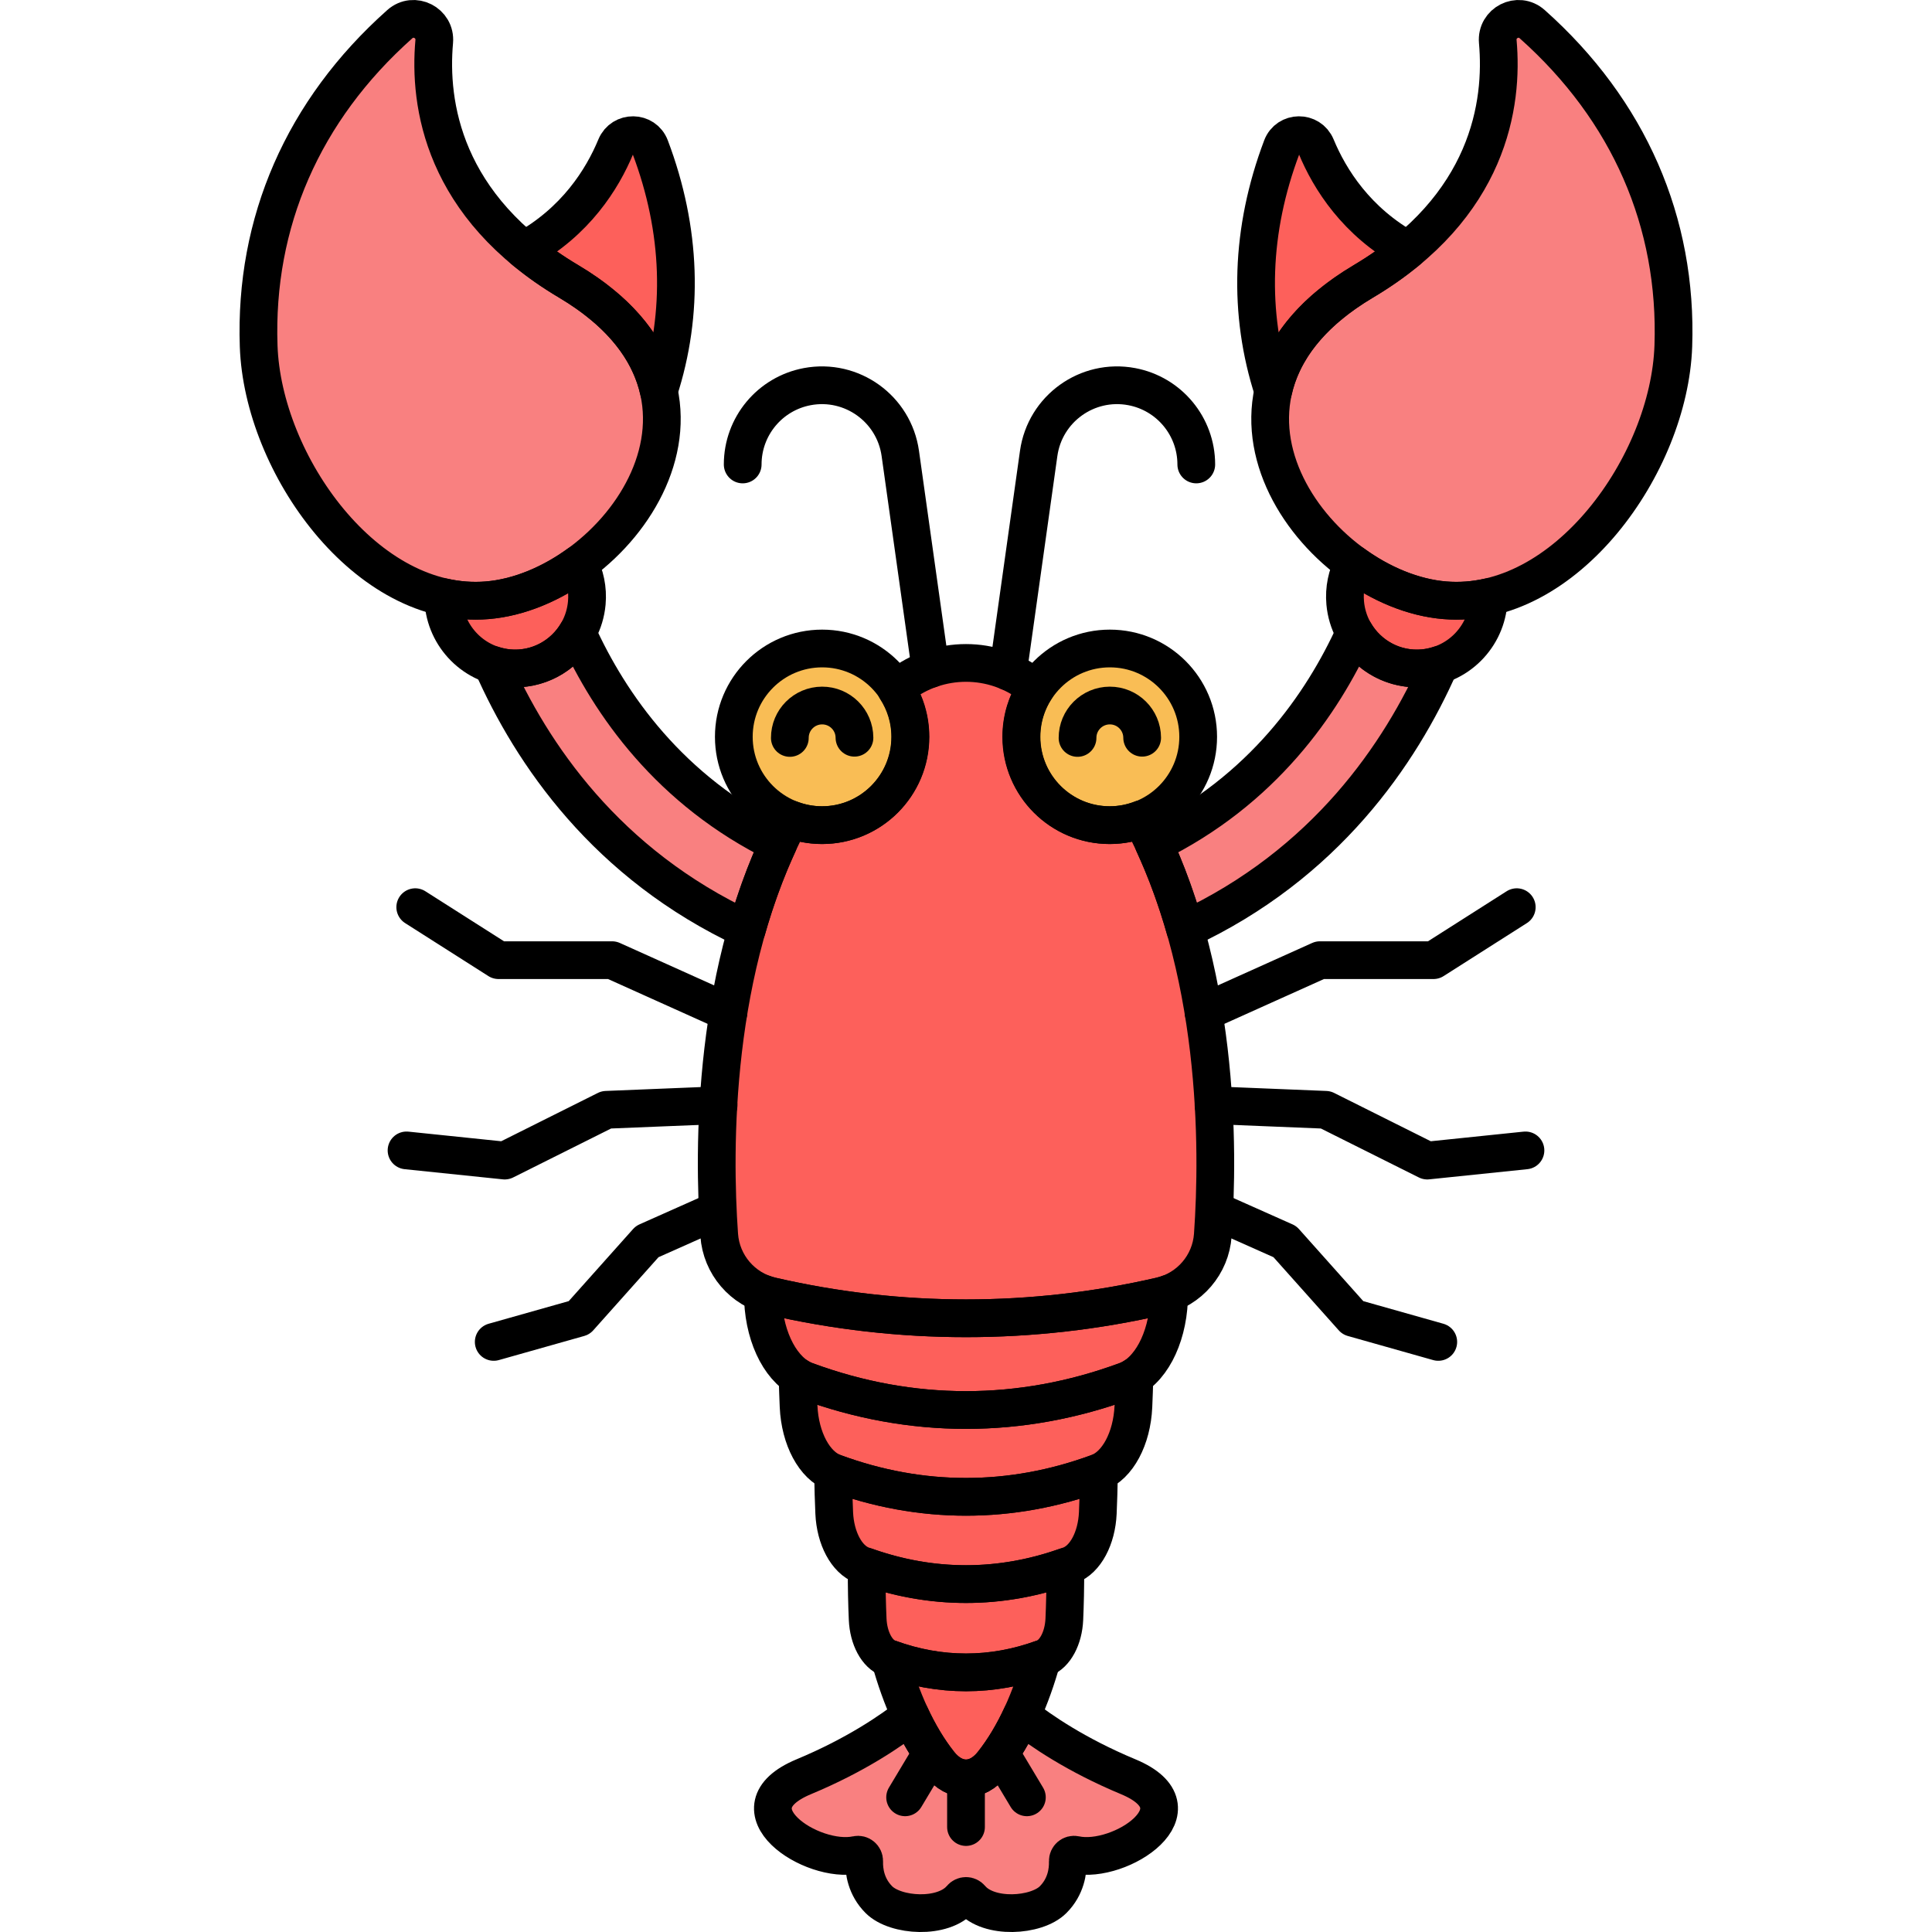 <?xml version="1.0" encoding="utf-8"?>
<!-- Generator: Adobe Illustrator 22.0.0, SVG Export Plug-In . SVG Version: 6.00 Build 0)  -->
<svg version="1.1" xmlns="http://www.w3.org/2000/svg" xmlns:xlink="http://www.w3.org/1999/xlink" x="0px" y="0px"
	 viewBox="0 0 256 256" style="enable-background:new 0 0 256 256;" xml:space="preserve">
<style type="text/css">
	.st0{fill:#F9BD55;}
	.st1{fill:#F4DBCE;}
	.st2{fill:#52565B;}
	.st3{fill:#FD605B;}
	.st4{fill:#F98080;}
	.st5{fill:#F9E63A;}
	.st6{fill:#039BE6;}
	.st7{fill:none;stroke:#000000;stroke-width:5;stroke-linecap:round;stroke-linejoin:round;stroke-miterlimit:10;}
	.st8{fill:#7D3D1A;}
	.st9{fill:#EAA250;}
	.st10{fill:#DD7F57;}
	.st11{fill:#FFC097;}
	.st12{fill:#F49667;}
	.st13{fill:#F89422;}
	.st14{fill:#E3E4E5;}
	.st15{fill:#6E7175;}
	.st16{fill:#46BAF9;}
	.st17{fill:#D9F3FF;}
	.st18{fill:#828487;}
	.st19{fill:#A8AEB2;}
	.st20{fill:#C9CDD1;}
	.st21{fill:#8CD8F9;}
	.st22{fill:#1AA7E5;}
	.st23{fill:#ACE7FC;}
	.st24{fill:#FFFFFF;}
	.st25{fill:#9E512B;}
	.st26{fill:#7ED5FC;}
	.st27{fill:#7CCC4E;}
	.st28{fill:#3AA03A;}
	.st29{fill:#FCB1B1;}
	.st30{fill:#F76E23;}
	.st31{fill:#C16A44;}
	.st32{fill:#B796EA;}
</style>
<g id="Layer_1">
</g>
<g id="Layer_2">
</g>
<g id="Layer_3">
</g>
<g id="Layer_4">
</g>
<g id="Layer_5">
</g>
<g id="Layer_6">
</g>
<g id="Layer_7">
</g>
<g id="Layer_8">
</g>
<g id="Layer_9">
</g>
<g id="Layer_10">
</g>
<g id="Layer_11">
</g>
<g id="Layer_12">
</g>
<g id="Layer_13">
</g>
<g id="Layer_14">
</g>
<g id="Layer_15">
</g>
<g id="Layer_16">
</g>
<g id="Layer_17">
</g>
<g id="Layer_18">
</g>
<g id="Layer_19">
</g>
<g id="Layer_20">
</g>
<g id="Layer_21">
</g>
<g id="Layer_22">
</g>
<g id="Layer_23">
</g>
<g id="Layer_24">
</g>
<g id="Layer_25">
</g>
<g id="Layer_26">
</g>
<g id="Layer_27">
</g>
<g id="Layer_28">
</g>
<g id="Layer_29">
</g>
<g id="Layer_30">
</g>
<g id="Layer_31">
</g>
<g id="Layer_32">
</g>
<g id="Layer_33">
</g>
<g id="Layer_34">
</g>
<g id="Layer_35">
</g>
<g id="Layer_36">
</g>
<g id="Layer_37">
</g>
<g id="Layer_38">
</g>
<g id="Layer_39">
</g>
<g id="Layer_40">
</g>
<g id="Layer_41">
</g>
<g id="Layer_42">
</g>
<g id="Layer_43">
</g>
<g id="Layer_44">
</g>
<g id="Layer_45">
</g>
<g id="Layer_46">
</g>
<g id="Layer_47">
</g>
<g id="Layer_48">
</g>
<g id="Layer_49">
</g>
<g id="Layer_50">
</g>
<g id="Layer_51">
</g>
<g id="Layer_52">
</g>
<g id="Layer_53">
</g>
<g id="Layer_54">
</g>
<g id="Layer_55">
</g>
<g id="Layer_56">
</g>
<g id="Layer_57">
</g>
<g id="Layer_58">
</g>
<g id="Layer_59">
</g>
<g id="Layer_60">
</g>
<g id="Layer_61">
</g>
<g id="Layer_62">
</g>
<g id="Layer_63">
</g>
<g id="Layer_64">
</g>
<g id="Layer_65">
</g>
<g id="Layer_66">
</g>
<g id="Layer_67">
</g>
<g id="Layer_68">
</g>
<g id="Layer_69">
</g>
<g id="Layer_70">
</g>
<g id="Layer_71">
</g>
<g id="Layer_72">
	<g>
		<g>
			<path class="st3" d="M117.925,219.796c1.453,5.228,3.55,10.111,6.566,13.908c2.056,2.589,4.963,2.589,7.019,0
				c3.015-3.797,5.113-8.68,6.566-13.908C131.442,222.198,124.558,222.198,117.925,219.796z"/>
		</g>
		<path class="st3" d="M114.842,207.607c-0.018,2.72,0.047,5.102,0.129,6.959c0.111,2.508,1.234,4.6,2.765,5.165h0
			c6.754,2.493,13.775,2.493,20.529,0h0c1.531-0.565,2.654-2.657,2.765-5.165c0.082-1.857,0.146-4.239,0.129-6.959
			C132.489,210.661,123.511,210.661,114.842,207.607z"/>
		<path class="st3" d="M145.475,195.154L145.475,195.154c-11.499,4.245-23.451,4.245-34.95,0h0
			c-0.049-0.018-0.095-0.043-0.143-0.063c0.03,2.024,0.088,3.843,0.156,5.387c0.148,3.361,1.654,6.165,3.706,6.922h0
			c9.052,3.342,18.461,3.342,27.514,0h0c2.052-0.757,3.557-3.562,3.706-6.922c0.068-1.543,0.126-3.363,0.156-5.387
			C145.57,195.111,145.524,195.136,145.475,195.154z"/>
		<path class="st3" d="M149.188,182.973c-13.942,5.147-28.434,5.147-42.376,0c-0.392-0.145-0.77-0.338-1.133-0.575
			c0.038,1.432,0.086,2.767,0.138,3.962c0.189,4.269,2.101,7.831,4.707,8.793h0c11.499,4.245,23.451,4.245,34.95,0h0
			c2.607-0.962,4.519-4.524,4.707-8.793c0.053-1.195,0.1-2.53,0.138-3.962C149.958,182.635,149.579,182.828,149.188,182.973z"/>
		<g>
			<path class="st3" d="M153.763,171.747L153.763,171.747c-16.952,3.912-34.573,3.912-51.526,0h0
				c-0.403-0.093-0.791-0.218-1.17-0.361c0.013,0.308,0.024,0.63,0.037,0.926c0.229,5.177,2.547,9.495,5.708,10.662
				c13.942,5.147,28.434,5.147,42.376,0c3.161-1.167,5.479-5.485,5.708-10.662c0.013-0.295,0.025-0.618,0.037-0.926
				C154.554,171.529,154.166,171.654,153.763,171.747z"/>
		</g>
		<path class="st4" d="M149.494,235.427c-6.917-2.882-11.621-6.125-14.133-8.105c-1.079,2.335-2.352,4.493-3.852,6.382
			c-2.056,2.589-4.963,2.589-7.019,0c-1.5-1.889-2.772-4.047-3.852-6.382c-2.511,1.979-7.216,5.223-14.133,8.105
			c-10.164,4.235,1.075,11.641,7.009,10.347c0.526-0.114,1.01,0.299,0.995,0.837c-0.036,1.296,0.229,3.383,1.952,5.107
			c2.197,2.196,8.541,2.616,10.883-0.18c0.352-0.42,0.961-0.42,1.312,0c2.342,2.796,8.686,2.376,10.883,0.18
			c1.723-1.724,1.988-3.811,1.952-5.107c-0.015-0.538,0.469-0.951,0.995-0.837C148.419,247.067,159.657,239.661,149.494,235.427z"/>
		<circle class="st0" cx="147.061" cy="97.633" r="11.704"/>
		<circle class="st0" cx="108.939" cy="97.633" r="11.704"/>
		<path class="st3" d="M151.267,108.532c-1.317,0.513-2.744,0.805-4.242,0.805c-6.464,0-11.704-5.24-11.704-11.704
			c0-2.361,0.705-4.555,1.908-6.394c-0.143-0.115-0.276-0.238-0.421-0.351c-5.16-4.061-12.457-4.061-17.616,0
			c-0.161,0.127-0.309,0.263-0.468,0.391c1.187,1.831,1.884,4.01,1.884,6.354c0,6.464-5.24,11.704-11.704,11.704
			c-1.475,0-2.881-0.285-4.181-0.783c-10.362,19.589-10.233,43.646-9.425,55.089c0.278,3.934,3.097,7.217,6.94,8.103h0
			c16.952,3.912,34.573,3.912,51.526,0h0c3.843-0.887,6.662-4.169,6.94-8.103C161.511,152.196,161.64,128.125,151.267,108.532z"/>
		<path class="st4" d="M75.356,37.288c-16.739-9.945-18.552-23.576-17.82-31.771c0.222-2.483-2.697-3.974-4.559-2.316
			C40.132,14.636,33.712,29.482,34.274,45.849c0.54,15.7,14.335,34.98,30.259,33.692C81.599,78.16,100.861,52.441,75.356,37.288z"/>
		<g>
			<path class="st3" d="M75.356,37.288c7.173,4.261,10.805,9.358,11.941,14.515c3.336-10.275,3.016-21.306-1.145-32.316
				c-0.785-2.078-3.704-2.107-4.555-0.056c-1.792,4.321-5.332,9.953-12.151,13.713C71.173,34.576,73.129,35.965,75.356,37.288z"/>
		</g>
		<path class="st3" d="M64.533,79.541c-1.973,0.159-3.913,0.002-5.8-0.424c0.031,4.85,3.742,8.975,8.672,9.419
			c5.242,0.473,9.875-3.393,10.348-8.635c0.169-1.869-0.223-3.657-1.023-5.211C72.988,77.417,68.696,79.204,64.533,79.541z"/>
		<path class="st4" d="M180.644,37.288c16.739-9.945,18.552-23.576,17.82-31.771c-0.222-2.483,2.697-3.974,4.559-2.316
			c12.844,11.435,19.265,26.282,18.702,42.649c-0.54,15.7-14.335,34.98-30.259,33.692C174.401,78.16,155.139,52.441,180.644,37.288z
			"/>
		<g>
			<path class="st3" d="M180.644,37.288c-7.173,4.261-10.805,9.358-11.941,14.515c-3.336-10.275-3.016-21.306,1.145-32.316
				c0.785-2.078,3.704-2.107,4.555-0.056c1.792,4.321,5.332,9.953,12.151,13.713C184.827,34.576,182.871,35.965,180.644,37.288z"/>
		</g>
		<path class="st3" d="M191.467,79.541c1.973,0.159,3.913,0.002,5.8-0.424c-0.031,4.85-3.742,8.975-8.672,9.419
			c-5.242,0.473-9.875-3.393-10.348-8.635c-0.169-1.869,0.223-3.657,1.023-5.211C183.012,77.417,187.304,79.204,191.467,79.541z"/>
		<path class="st4" d="M188.594,88.536c-3.809,0.344-7.287-1.609-9.091-4.71c-4.293,9.456-12.23,20.931-26.628,27.971
			c1.711,3.705,3.081,7.529,4.172,11.368c18.591-8.649,28.509-23.278,33.721-35.093C190.077,88.303,189.353,88.468,188.594,88.536z"
			/>
		<path class="st4" d="M103.125,111.798c-14.398-7.04-22.335-18.516-26.629-27.971c-1.804,3.101-5.282,5.054-9.091,4.71
			c-0.758-0.068-1.483-0.233-2.174-0.464c5.211,11.815,15.129,26.445,33.721,35.094
			C100.044,119.327,101.414,115.502,103.125,111.798z"/>
		<g>
			<path class="st7" d="M117.925,219.796c1.453,5.228,3.55,10.111,6.566,13.908c2.056,2.589,4.963,2.589,7.019,0
				c3.015-3.797,5.113-8.68,6.566-13.908C131.442,222.198,124.558,222.198,117.925,219.796z"/>
		</g>
		<path class="st7" d="M114.842,207.607c-0.018,2.72,0.047,5.102,0.129,6.959c0.111,2.508,1.234,4.6,2.765,5.165h0
			c6.754,2.493,13.775,2.493,20.529,0h0c1.531-0.565,2.654-2.657,2.765-5.165c0.082-1.857,0.146-4.239,0.129-6.959
			C132.489,210.661,123.511,210.661,114.842,207.607z"/>
		<path class="st7" d="M145.475,195.154L145.475,195.154c-11.499,4.245-23.451,4.245-34.95,0h0
			c-0.049-0.018-0.095-0.043-0.143-0.063c0.03,2.024,0.088,3.843,0.156,5.387c0.148,3.361,1.654,6.165,3.706,6.922h0
			c9.052,3.342,18.461,3.342,27.514,0h0c2.052-0.757,3.557-3.562,3.706-6.922c0.068-1.543,0.126-3.363,0.156-5.387
			C145.57,195.111,145.524,195.136,145.475,195.154z"/>
		<path class="st7" d="M149.188,182.973c-13.942,5.147-28.434,5.147-42.376,0c-0.392-0.145-0.77-0.338-1.133-0.575
			c0.038,1.432,0.086,2.767,0.138,3.962c0.189,4.269,2.101,7.831,4.707,8.793h0c11.499,4.245,23.451,4.245,34.95,0h0
			c2.607-0.962,4.519-4.524,4.707-8.793c0.053-1.195,0.1-2.53,0.138-3.962C149.958,182.635,149.579,182.828,149.188,182.973z"/>
		<g>
			<path class="st7" d="M153.763,171.747L153.763,171.747c-16.952,3.912-34.573,3.912-51.526,0h0
				c-0.403-0.093-0.791-0.218-1.17-0.361c0.013,0.308,0.024,0.63,0.037,0.926c0.229,5.177,2.547,9.495,5.708,10.662
				c13.942,5.147,28.434,5.147,42.376,0c3.161-1.167,5.479-5.485,5.708-10.662c0.013-0.295,0.025-0.618,0.037-0.926
				C154.554,171.529,154.166,171.654,153.763,171.747z"/>
		</g>
		<path class="st7" d="M149.494,235.427c-6.917-2.882-11.621-6.125-14.133-8.105c-1.079,2.335-2.352,4.493-3.852,6.382
			c-2.056,2.589-4.963,2.589-7.019,0c-1.5-1.889-2.772-4.047-3.852-6.382c-2.511,1.979-7.216,5.223-14.133,8.105
			c-10.164,4.235,1.075,11.641,7.009,10.347c0.526-0.114,1.01,0.299,0.995,0.837c-0.036,1.296,0.229,3.383,1.952,5.107
			c2.197,2.196,8.541,2.616,10.883-0.18c0.352-0.42,0.961-0.42,1.312,0c2.342,2.796,8.686,2.376,10.883,0.18
			c1.723-1.724,1.988-3.811,1.952-5.107c-0.015-0.538,0.469-0.951,0.995-0.837C148.419,247.067,159.657,239.661,149.494,235.427z"/>
		<g>
			<line class="st7" x1="128" y1="236.074" x2="128" y2="242.093"/>
			<line class="st7" x1="132.974" y1="232.99" x2="136.067" y2="238.154"/>
			<line class="st7" x1="123.026" y1="232.99" x2="119.933" y2="238.154"/>
		</g>
		<path class="st7" d="M142.779,97.781c-0.008-2.365,1.903-4.288,4.268-4.295s4.288,1.903,4.295,4.268"/>
		<circle class="st7" cx="147.061" cy="97.633" r="11.704"/>
		<path class="st7" d="M104.658,97.781c-0.008-2.365,1.903-4.288,4.268-4.295c2.365-0.008,4.288,1.903,4.295,4.268"/>
		<circle class="st7" cx="108.939" cy="97.633" r="11.704"/>
		<path class="st7" d="M151.267,108.532c-1.317,0.513-2.744,0.805-4.242,0.805c-6.464,0-11.704-5.24-11.704-11.704
			c0-2.361,0.705-4.555,1.908-6.394c-0.143-0.115-0.276-0.238-0.421-0.351c-5.16-4.061-12.457-4.061-17.616,0
			c-0.161,0.127-0.309,0.263-0.468,0.391c1.187,1.831,1.884,4.01,1.884,6.354c0,6.464-5.24,11.704-11.704,11.704
			c-1.475,0-2.881-0.285-4.181-0.783c-10.362,19.589-10.233,43.646-9.425,55.089c0.278,3.934,3.097,7.217,6.94,8.103h0
			c16.952,3.912,34.573,3.912,51.526,0h0c3.843-0.887,6.662-4.169,6.94-8.103C161.511,152.196,161.64,128.125,151.267,108.532z"/>
		<path class="st7" d="M75.356,37.288c-16.739-9.945-18.552-23.576-17.82-31.771c0.222-2.483-2.697-3.974-4.559-2.316
			C40.132,14.636,33.712,29.482,34.274,45.849c0.54,15.7,14.335,34.98,30.259,33.692C81.599,78.16,100.861,52.441,75.356,37.288z"/>
		<g>
			<path class="st7" d="M75.356,37.288c7.173,4.261,10.805,9.358,11.941,14.515c3.336-10.275,3.016-21.306-1.145-32.316
				c-0.785-2.078-3.704-2.107-4.555-0.056c-1.792,4.321-5.332,9.953-12.151,13.713C71.173,34.576,73.129,35.965,75.356,37.288z"/>
		</g>
		<path class="st7" d="M64.533,79.541c-1.973,0.159-3.913,0.002-5.8-0.424c0.031,4.85,3.742,8.975,8.672,9.419
			c5.242,0.473,9.875-3.393,10.348-8.635c0.169-1.869-0.223-3.657-1.023-5.211C72.988,77.417,68.696,79.204,64.533,79.541z"/>
		<path class="st7" d="M180.644,37.288c16.739-9.945,18.552-23.576,17.82-31.771c-0.222-2.483,2.697-3.974,4.559-2.316
			c12.844,11.435,19.265,26.282,18.702,42.649c-0.54,15.7-14.335,34.98-30.259,33.692C174.401,78.16,155.139,52.441,180.644,37.288z
			"/>
		<g>
			<path class="st7" d="M180.644,37.288c-7.173,4.261-10.805,9.358-11.941,14.515c-3.336-10.275-3.016-21.306,1.145-32.316
				c0.785-2.078,3.704-2.107,4.555-0.056c1.792,4.321,5.332,9.953,12.151,13.713C184.827,34.576,182.871,35.965,180.644,37.288z"/>
		</g>
		<path class="st7" d="M191.467,79.541c1.973,0.159,3.913,0.002,5.8-0.424c-0.031,4.85-3.742,8.975-8.672,9.419
			c-5.242,0.473-9.875-3.393-10.348-8.635c-0.169-1.869,0.223-3.657,1.023-5.211C183.012,77.417,187.304,79.204,191.467,79.541z"/>
		<path class="st7" d="M188.594,88.536c-3.809,0.344-7.287-1.609-9.091-4.71c-4.293,9.456-12.23,20.931-26.628,27.971
			c1.711,3.705,3.081,7.529,4.172,11.368c18.591-8.649,28.509-23.278,33.721-35.093C190.077,88.303,189.353,88.468,188.594,88.536z"
			/>
		<path class="st7" d="M103.125,111.798c-14.398-7.04-22.335-18.516-26.629-27.971c-1.804,3.101-5.282,5.054-9.091,4.71
			c-0.758-0.068-1.483-0.233-2.174-0.464c5.211,11.815,15.129,26.445,33.721,35.094
			C100.044,119.327,101.414,115.502,103.125,111.798z"/>
		<g>
			<path class="st7" d="M133.572,88.976l4.057-28.891c0.832-5.926,6.443-9.957,12.325-8.854l0,0
				c4.963,0.931,8.559,5.264,8.559,10.313"/>
			<path class="st7" d="M123.305,88.639l-4.01-28.554c-0.832-5.926-6.443-9.957-12.325-8.854l0,0
				c-4.963,0.931-8.559,5.264-8.559,10.313"/>
		</g>
		<polyline class="st7" points="159.478,134.165 174.895,127.227 189.943,127.227 200.978,120.205 		"/>
		<polyline class="st7" points="160.799,146.45 175.661,147.055 189.121,153.783 202.131,152.435 		"/>
		<polyline class="st7" points="160.912,160.36 170.251,164.521 179.26,174.614 190.578,177.811 		"/>
		<polyline class="st7" points="96.522,134.165 81.105,127.227 66.057,127.227 55.022,120.205 		"/>
		<polyline class="st7" points="95.216,146.449 80.339,147.055 66.879,153.783 53.869,152.435 		"/>
		<polyline class="st7" points="94.967,160.414 85.749,164.521 76.74,174.614 65.422,177.811 		"/>
	</g>
</g>
<g id="Layer_73">
</g>
<g id="Layer_74">
</g>
<g id="Layer_75">
</g>
<g id="Layer_76">
</g>
<g id="Layer_77">
</g>
<g id="Layer_78">
</g>
<g id="Layer_79">
</g>
<g id="Layer_80">
</g>
<g id="Layer_81">
</g>
<g id="Layer_82">
</g>
<g id="Layer_83">
</g>
<g id="Layer_84">
</g>
<g id="Layer_85">
</g>
<g id="Layer_86">
</g>
<g id="Layer_87">
</g>
<g id="Layer_88">
</g>
<g id="Layer_89">
</g>
<g id="Layer_90">
</g>
<g id="Layer_91">
</g>
<g id="Layer_92">
</g>
<g id="Layer_93">
</g>
<g id="Layer_94">
</g>
<g id="Layer_95">
</g>
<g id="Layer_96">
</g>
<g id="Layer_97">
</g>
<g id="Layer_98">
</g>
<g id="Layer_99">
</g>
<g id="Layer_100">
</g>
</svg>
